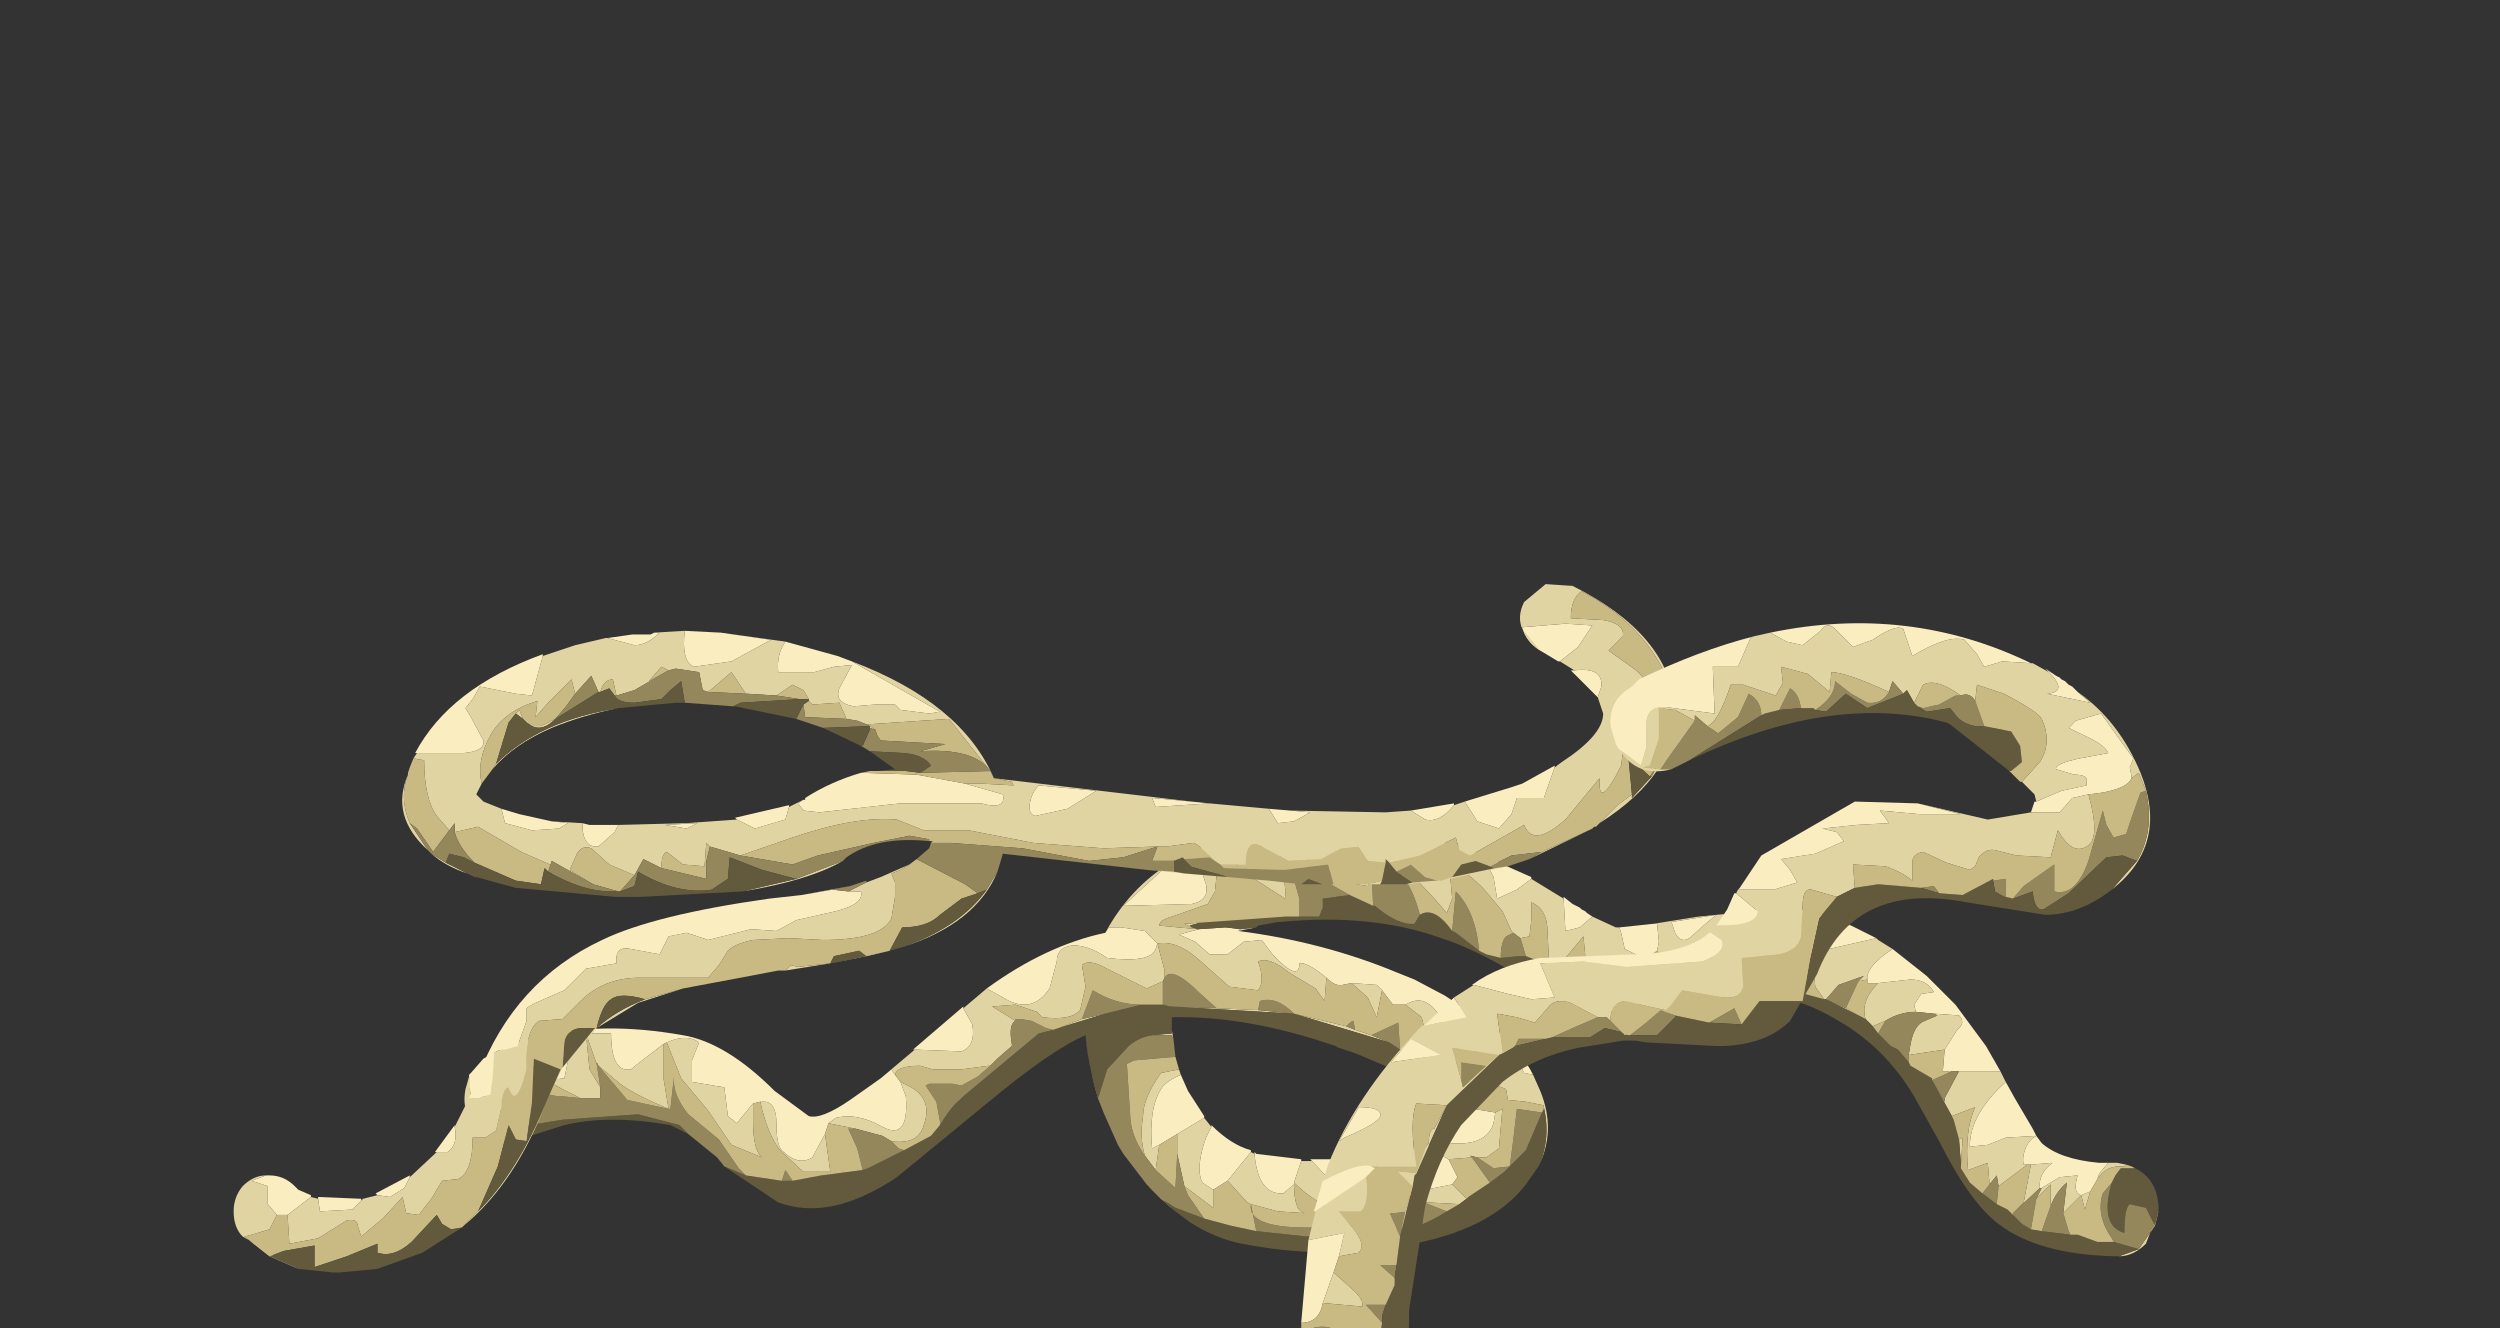 <?xml version="1.0" encoding="UTF-8" standalone="no"?>
<svg xmlns:xlink="http://www.w3.org/1999/xlink" height="36.95px" width="69.55px" xmlns="http://www.w3.org/2000/svg">
  <rect width="100%" height="100%" fill="#333333" stroke="none"/>
  <g transform="matrix(1.0, 0.0, 0.0, 1.0, 0.0, 0.0)">
    <use height="22.15" transform="matrix(1.0, 0.0, 0.0, 1.0, 6.5, 16.2)" width="53.55" xlink:href="#shape0"/>
  </g>
  <defs>
    <g id="shape0" transform="matrix(1.0, 0.0, 0.0, 1.0, -6.5, -16.2)">
      <path d="M47.75 25.45 L47.45 25.7 47.0 26.1 Q46.75 26.25 46.6 25.95 L46.5 25.65 47.75 25.45 M48.35 25.4 L48.35 25.35 49.5 25.25 50.5 25.4 49.45 25.8 48.45 26.35 48.2 26.6 48.2 26.5 48.2 25.85 48.35 25.4 M51.5 25.75 L52.2 26.1 49.8 26.65 49.75 26.65 49.8 26.6 49.85 26.45 Q49.95 25.75 50.6 25.45 L51.5 25.75 M52.65 26.4 L53.6 27.15 54.4 27.95 55.25 29.1 55.65 29.8 54.5 29.8 54.3 29.8 54.2 29.8 54.05 29.8 54.1 29.2 54.45 28.65 Q54.7 28.45 54.5 28.25 L53.8 28.2 53.3 28.15 53.25 27.95 53.45 27.65 53.8 27.6 Q53.6 27.25 53.15 27.25 L52.25 27.35 51.95 27.35 51.95 27.25 Q51.9 26.9 52.65 26.4 M55.8 30.1 L56.05 30.55 56.55 31.4 56.65 31.6 56.8 31.8 Q57.3 32.25 58.4 32.35 L58.65 32.35 58.4 32.65 58.35 32.8 58.15 33.15 57.9 33.25 Q57.65 33.2 57.8 32.7 L57.3 32.75 56.8 33.05 56.75 33.05 Q56.7 32.65 57.1 32.35 L56.5 32.4 56.4 32.4 56.3 32.4 Q56.25 32.2 56.35 31.95 56.45 31.7 56.65 31.6 L55.8 31.65 55.3 31.85 54.8 31.9 Q54.8 31.0 55.8 30.1 M34.45 25.9 Q36.8 26.2 38.85 27.05 L39.35 27.25 40.2 27.7 41.55 28.6 Q42.3 29.2 42.65 29.9 L42.4 29.85 42.25 29.55 41.95 29.45 41.65 29.3 41.4 28.8 40.75 28.85 40.6 28.85 40.35 28.85 40.1 28.35 Q39.7 27.65 39.2 27.9 L39.1 27.95 38.75 27.95 38.45 27.55 38.3 27.4 37.6 27.35 37.35 27.4 Q37.15 27.45 36.9 27.2 36.35 26.75 36.15 26.8 36.15 27.35 35.4 26.55 L35.1 26.15 34.6 26.2 34.15 26.55 33.65 26.55 33.25 26.2 32.8 26.0 33.35 25.85 34.1 25.8 34.5 25.85 34.45 25.9 M13.05 29.95 L13.05 29.9 13.1 29.85 13.45 29.45 Q14.3 29.0 14.95 28.85 16.75 28.4 19.0 28.8 20.2 29.0 21.55 30.35 L22.5 31.05 Q22.85 31.15 23.65 30.6 L24.5 30.0 24.8 29.75 24.9 29.9 25.05 30.1 25.2 30.5 Q25.3 31.75 24.55 31.35 23.85 30.95 23.25 31.1 L23.05 31.25 22.95 31.55 22.6 32.2 Q22.2 32.45 21.75 32.0 21.6 31.85 21.6 31.25 21.6 30.7 21.3 30.65 L21.15 30.65 20.95 30.7 20.7 31.0 20.5 31.25 20.25 31.05 20.15 30.25 19.25 30.1 19.25 29.5 19.45 29.0 Q19.1 28.75 18.55 29.0 L18.45 29.05 17.8 29.55 17.55 29.75 Q17.0 29.85 17.0 28.75 L16.3 28.75 15.9 29.05 15.7 30.0 15.2 30.05 15.0 29.95 14.8 29.6 14.8 29.05 14.55 29.15 14.5 29.15 Q14.05 29.3 14.05 29.85 L14.05 30.65 13.75 30.4 13.6 30.05 13.15 30.45 13.1 30.55 13.05 30.25 13.05 29.95 M25.45 29.2 L25.4 29.2 26.8 28.0 26.8 28.05 27.05 28.5 Q27.15 29.1 26.75 29.25 L25.45 29.2 M27.45 27.5 Q29.1 26.3 30.75 25.95 L30.85 25.8 31.2 25.8 31.85 25.9 32.2 26.25 32.15 26.4 Q32.0 26.8 30.8 26.65 30.3 26.3 29.85 26.3 29.4 26.35 29.4 26.75 L29.2 27.5 Q28.7 28.25 27.9 27.75 L27.45 27.5 M39.05 23.2 L40.05 23.4 39.95 24.1 39.15 23.35 39.05 23.2 M42.15 24.2 L42.6 24.4 42.6 24.45 42.2 24.75 41.65 25.0 41.55 24.4 41.25 23.8 42.15 24.2 M43.5 25.0 L43.5 24.95 43.75 25.15 43.95 25.25 44.0 25.3 44.1 25.35 44.15 25.4 44.3 25.5 43.95 25.8 43.55 25.9 43.5 25.0 M45.05 25.8 L46.0 25.7 46.1 25.7 46.15 26.2 46.1 26.45 45.9 26.6 45.6 26.6 45.2 26.4 45.1 25.95 45.05 25.8 M34.15 23.9 L33.2 23.7 Q33.9 23.35 35.2 23.15 L35.3 23.85 35.25 24.15 35.05 24.25 34.6 24.15 34.15 23.9 M33.55 24.6 Q33.65 25.05 33.15 25.15 L31.25 25.2 32.45 24.1 33.45 24.3 33.55 24.6 M38.0 23.1 L37.9 23.85 37.4 23.9 37.05 23.55 Q36.75 23.25 36.1 23.05 L38.0 23.1 M40.95 30.85 L41.0 30.85 41.6 30.95 41.55 31.25 Q41.35 31.9 40.3 31.8 L40.05 31.75 40.0 31.75 40.6 31.3 40.65 31.25 40.35 30.85 40.7 30.85 40.95 30.85 M40.4 32.95 L39.65 33.1 38.85 32.9 38.05 32.25 38.2 32.25 39.65 31.9 40.3 32.25 40.55 32.75 40.4 32.95 M37.75 32.3 L38.05 32.75 38.2 33.25 37.2 33.05 36.5 32.3 36.45 32.25 37.7 32.25 37.75 32.3 M36.2 32.3 L36.0 32.9 36.0 32.95 35.7 33.2 Q35.0 33.25 34.9 32.1 L34.9 32.05 34.95 32.1 36.2 32.25 36.2 32.3 M32.85 29.9 L33.05 30.35 33.5 31.05 33.5 31.1 32.75 31.55 32.25 31.85 32.05 31.95 Q31.95 30.85 32.3 30.3 32.4 30.1 32.85 29.9 M33.7 31.35 L33.7 31.3 Q34.25 31.85 34.8 32.0 L34.8 32.05 34.15 32.85 33.75 33.1 33.45 32.9 Q33.25 32.5 33.55 31.65 L33.7 31.35" fill="#faedc0" fill-rule="evenodd" stroke="none"/>
      <path d="M47.75 25.45 L46.5 25.65 46.6 25.95 Q46.75 26.25 47.0 26.1 L47.45 25.7 47.75 25.45 48.35 25.4 48.2 25.85 47.45 26.25 Q47.0 26.45 46.8 26.7 L46.55 27.2 46.5 26.85 46.1 26.45 46.15 26.2 46.1 25.7 46.0 25.7 47.25 25.5 47.75 25.45 M49.5 25.25 Q50.4 25.25 51.5 25.75 L50.6 25.45 Q49.95 25.75 49.85 26.45 L49.85 26.3 Q48.35 26.7 48.1 27.4 L48.2 26.5 48.2 26.6 48.45 26.35 49.45 25.8 50.5 25.4 49.5 25.25 M52.2 26.1 L52.25 26.15 52.65 26.4 Q51.9 26.9 51.95 27.25 L51.7 27.3 51.85 27.15 51.15 27.4 50.8 27.8 51.35 28.05 51.9 28.35 Q51.75 27.85 52.25 27.35 L53.15 27.25 Q53.6 27.25 53.8 27.6 L53.45 27.65 53.25 27.95 53.3 28.15 Q52.85 28.15 52.45 28.4 L52.1 28.55 51.9 28.35 50.8 27.8 50.75 27.8 50.5 27.45 50.45 26.8 50.15 26.9 49.7 27.4 49.8 26.65 52.2 26.1 M55.65 29.8 L55.8 30.1 Q54.8 31.0 54.8 31.9 L55.3 31.85 55.8 31.65 56.65 31.6 Q56.45 31.7 56.35 31.95 56.25 32.2 56.3 32.4 L56.4 32.4 55.6 33.0 55.55 32.7 55.35 32.95 55.3 32.35 54.75 32.55 Q54.65 31.45 54.95 30.8 L54.3 31.05 53.75 30.05 54.1 30.65 54.1 30.55 54.5 29.8 55.65 29.8 M58.65 32.35 L58.9 32.35 59.15 32.4 59.1 32.45 Q58.6 32.4 58.35 32.8 L58.4 32.65 58.65 32.35 M60.05 33.7 L59.7 34.6 Q59.35 34.95 58.95 34.95 L59.5 34.75 59.95 34.1 60.05 33.7 M47.6 28.05 L45.05 28.4 46.9 28.15 45.7 28.2 46.25 28.15 46.3 28.15 46.9 28.15 47.6 28.05 M34.95 25.8 L34.45 25.9 34.5 25.85 34.95 25.8 M42.65 29.9 L42.85 30.35 Q43.3 31.45 42.8 32.45 43.15 31.7 42.95 30.8 L42.95 30.75 42.45 30.65 41.95 30.6 41.9 30.3 41.65 30.2 41.4 30.2 41.4 29.35 41.05 29.25 40.7 29.6 40.6 28.85 40.75 28.85 41.4 28.8 41.65 29.3 41.95 29.45 42.25 29.55 42.4 29.85 42.65 29.9 M32.7 33.7 L31.9 32.95 32.3 33.35 32.7 33.7 M30.7 30.95 Q30.3 29.9 30.2 28.8 30.3 29.75 30.55 30.55 L30.7 30.95 M13.75 31.8 L13.1 31.25 Q12.85 30.8 12.95 30.3 L13.05 29.95 13.05 30.25 13.35 31.2 13.65 31.45 13.3 31.45 13.75 31.8 M24.5 30.0 L25.45 29.2 26.75 29.25 Q27.15 29.1 27.05 28.5 L26.8 28.05 27.45 27.5 27.9 27.75 Q28.7 28.25 29.2 27.5 L29.4 26.75 Q29.4 26.35 29.85 26.3 30.3 26.3 30.8 26.65 32.0 26.8 32.15 26.4 L32.2 26.25 31.85 25.9 31.2 25.8 30.85 25.8 30.75 25.95 Q32.1 23.45 35.4 23.1 L36.1 23.05 39.05 23.2 39.15 23.35 39.95 24.1 40.05 23.4 40.9 23.65 42.15 24.2 41.25 23.8 41.55 24.4 41.65 25.0 42.2 24.75 42.6 24.45 43.5 25.0 43.55 25.9 43.95 25.8 44.3 25.5 44.95 25.8 45.05 25.8 45.1 25.95 45.2 26.4 45.6 26.6 45.9 26.6 45.8 27.55 45.1 27.1 44.7 27.35 Q44.25 27.35 44.1 27.15 L44.1 26.55 44.05 26.05 43.3 26.95 43.1 26.85 43.05 25.9 Q43.05 25.3 42.6 25.1 L42.6 25.6 42.55 26.05 42.3 26.1 42.1 25.95 42.05 25.9 41.8 25.35 41.25 24.7 Q40.5 23.95 40.3 24.25 L40.35 24.45 40.4 25.0 40.25 25.4 39.95 25.05 39.2 24.25 Q38.35 23.55 38.0 23.75 L38.15 24.45 38.05 24.65 37.45 24.55 36.85 24.15 Q36.25 23.7 35.5 23.85 35.8 24.45 35.75 25.0 L35.05 24.55 Q34.5 24.2 33.85 24.3 L33.8 24.8 33.6 25.15 32.6 25.5 Q32.25 25.6 32.25 25.75 L33.3 25.85 33.35 25.85 32.8 26.0 33.25 26.2 33.65 26.55 34.15 26.55 34.6 26.2 35.1 26.15 35.4 26.55 Q36.15 27.35 36.15 26.8 36.35 26.75 36.9 27.2 L36.85 27.85 36.6 27.5 35.85 27.05 Q35.3 26.6 35.0 26.75 35.2 27.3 35.0 27.55 L34.2 27.45 33.3 26.65 Q32.7 26.15 32.2 26.25 L32.4 27.0 32.4 27.2 32.35 27.3 31.9 27.5 31.1 27.1 30.6 26.85 Q30.25 26.7 30.1 26.85 L30.2 27.45 30.05 28.1 Q29.8 28.4 29.0 28.3 L28.85 28.15 28.25 27.95 27.6 28.0 28.25 28.4 Q28.05 28.5 28.15 29.05 L28.15 29.1 27.75 29.45 27.55 29.65 27.5 29.65 26.75 29.75 26.0 29.75 25.95 29.75 25.6 29.65 Q24.95 29.65 24.9 29.9 L24.8 29.75 24.5 30.0 M58.15 33.15 L58.0 33.65 57.9 33.25 57.4 33.75 57.5 32.9 Q57.2 33.15 57.05 33.55 L57.05 32.95 56.65 33.35 56.8 33.05 57.3 32.75 57.8 32.7 Q57.65 33.2 57.9 33.25 L58.15 33.15 M53.8 28.2 L54.5 28.25 Q54.7 28.45 54.45 28.65 L54.1 29.2 53.1 29.35 53.15 29.05 Q53.25 28.5 53.55 28.4 L53.9 28.25 53.8 28.2 M54.2 29.8 L54.3 29.8 54.2 29.85 54.2 29.8 M54.5 31.7 L54.6 31.65 54.55 32.5 54.55 32.35 54.5 31.7 M56.5 32.4 L57.1 32.35 Q56.7 32.65 56.75 33.05 L56.0 33.75 56.3 33.45 56.5 32.4 M34.15 23.9 L34.6 24.15 35.05 24.25 35.25 24.15 35.3 23.85 35.2 23.15 Q33.9 23.35 33.2 23.7 L34.15 23.9 M33.15 25.8 L32.95 25.7 35.75 25.5 33.8 25.55 33.1 25.75 33.15 25.8 M33.55 24.6 L33.45 24.3 32.45 24.1 31.25 25.2 33.15 25.15 Q33.65 25.05 33.55 24.6 M38.0 23.1 L36.1 23.05 Q36.75 23.25 37.05 23.55 L37.4 23.9 37.9 23.85 38.0 23.1 M23.8 31.4 L23.05 31.25 23.25 31.1 Q23.85 30.95 24.55 31.35 25.3 31.75 25.2 30.5 L25.05 30.1 25.35 30.25 Q25.95 30.6 25.7 31.3 25.55 31.85 24.8 31.75 L24.55 31.6 23.8 31.4 M22.95 31.55 L23.1 32.6 22.35 32.6 21.7 32.0 Q21.35 31.55 21.15 30.65 L21.3 30.65 Q21.6 30.7 21.6 31.25 21.6 31.85 21.75 32.0 22.2 32.45 22.6 32.2 L22.95 31.55 M20.95 30.7 L20.95 31.2 Q20.95 32.0 21.2 32.2 L20.35 31.85 19.7 30.9 18.95 30.0 18.55 29.0 Q19.1 28.75 19.45 29.0 L19.25 29.5 19.25 30.1 20.15 30.25 20.25 31.05 20.5 31.25 20.7 31.0 20.95 30.7 M18.45 29.05 L18.45 29.95 18.6 30.85 Q17.65 30.45 17.25 30.15 L16.65 29.65 16.6 29.55 16.6 29.6 16.3 28.75 16.4 29.75 16.7 30.25 16.7 30.55 16.15 30.55 15.65 30.3 15.2 30.05 15.7 30.0 15.9 29.05 16.3 28.75 17.0 28.75 Q17.0 29.85 17.55 29.75 L17.8 29.55 18.45 29.05 M14.95 30.85 Q14.95 31.05 14.5 31.05 L14.35 31.05 14.0 30.95 13.4 30.4 13.55 31.1 13.45 30.7 13.15 30.45 13.6 30.05 13.75 30.4 14.05 30.65 14.05 29.85 Q14.05 29.3 14.5 29.15 L14.6 30.3 14.95 30.85 M14.55 29.15 L14.8 29.05 14.8 29.6 14.6 29.3 14.55 29.15 M41.6 30.95 L41.8 30.85 41.8 30.8 41.7 31.95 41.35 32.2 41.1 32.2 40.9 32.15 40.95 32.2 40.3 32.25 39.65 31.9 40.05 31.75 40.3 31.8 Q41.35 31.9 41.55 31.25 L41.6 30.95 M40.8 33.35 L40.6 33.5 39.7 33.45 39.35 33.35 39.0 33.15 39.0 33.25 38.35 32.8 Q38.3 33.15 38.55 33.4 L39.05 33.85 Q37.2 34.1 36.0 32.9 L36.2 32.3 36.5 32.3 37.2 33.05 38.2 33.25 38.05 32.75 37.75 32.3 38.05 32.25 38.85 32.9 39.65 33.1 40.4 32.95 40.8 33.35 M40.1 28.35 L39.65 28.7 39.55 28.3 39.1 27.95 39.2 27.9 Q39.7 27.65 40.1 28.35 M38.45 27.55 L38.3 28.3 38.05 27.75 37.6 27.35 38.3 27.4 38.45 27.55 M33.85 28.05 L35.0 28.1 36.0 28.2 32.55 28.0 33.85 28.05 M36.0 28.2 L37.45 28.55 37.7 28.65 38.15 28.8 38.65 29.0 36.0 28.2 M30.75 28.2 L29.45 28.6 30.1 28.35 30.75 28.2 M32.65 28.95 L32.6 28.8 32.05 28.8 32.6 28.75 32.6 28.65 32.65 28.95 M32.8 29.75 L32.85 29.9 Q32.4 30.1 32.3 30.3 31.95 30.85 32.05 31.95 L32.25 31.85 32.15 32.55 31.85 32.15 Q31.7 31.65 31.8 31.05 31.8 30.55 32.3 29.85 L32.8 29.75 M33.5 31.1 L33.7 31.35 33.55 31.65 Q33.25 32.5 33.45 32.9 L33.75 33.1 33.75 33.6 32.95 33.0 32.75 32.1 32.75 31.55 33.5 31.1 M34.8 32.05 L34.9 32.1 Q35.0 33.25 35.7 33.2 L36.0 32.95 Q36.0 33.7 36.3 33.75 L35.55 33.7 34.8 33.5 34.7 33.45 34.15 32.85 34.8 32.05" fill="#e1d4a3" fill-rule="evenodd" stroke="none"/>
      <path d="M59.4 32.5 Q60.0 32.8 60.05 33.55 L60.05 33.7 59.95 34.1 59.7 33.6 59.25 33.5 Q59.1 33.6 59.1 34.3 58.4 34.1 58.75 32.9 L58.85 32.7 59.0 32.5 59.4 32.5 M58.95 34.95 L58.85 34.95 Q56.7 34.9 55.6 34.05 54.8 33.45 53.95 31.75 L53.25 30.5 Q52.45 29.15 51.15 28.4 50.15 27.8 49.5 27.8 L47.95 28.0 48.2 27.9 48.25 27.8 48.3 27.75 49.0 27.7 49.45 27.65 49.65 27.6 50.2 27.65 50.75 27.8 50.8 27.8 51.9 28.35 52.1 28.55 52.25 28.75 52.6 29.1 52.8 29.2 53.1 29.55 53.15 29.65 53.75 30.0 53.75 30.05 54.3 31.05 54.35 31.15 54.5 31.7 54.55 32.35 54.55 32.5 54.8 32.9 55.15 33.2 55.55 33.5 55.85 33.65 56.0 33.8 56.25 34.05 56.5 34.2 56.8 34.25 57.6 34.35 57.8 34.35 58.35 34.55 58.8 34.55 59.5 34.75 58.95 34.95 M45.05 28.4 Q44.25 28.4 42.75 27.45 41.2 26.45 40.1 26.1 38.15 25.4 35.6 25.65 L35.55 25.65 35.0 25.75 34.95 25.8 34.5 25.85 34.1 25.8 33.35 25.85 33.3 25.85 33.15 25.8 33.1 25.75 33.8 25.55 35.75 25.5 36.15 25.5 36.7 25.5 36.8 25.25 36.8 25.0 37.55 24.9 38.2 25.2 38.25 25.2 Q38.9 25.75 39.35 25.7 L39.5 25.45 Q39.9 25.2 40.4 25.9 L40.5 25.95 41.15 26.45 41.35 26.55 41.75 26.65 42.25 26.6 42.45 26.6 43.1 26.85 43.3 26.95 43.3 27.0 44.1 27.9 44.95 28.15 45.3 28.2 45.5 28.2 45.7 28.2 46.9 28.15 45.05 28.4 M42.8 32.45 L42.45 32.95 Q41.45 34.25 39.05 34.65 36.85 35.05 34.55 34.6 33.8 34.45 33.1 34.0 L32.7 33.7 32.3 33.35 32.7 33.6 33.5 33.9 34.25 34.1 34.95 34.25 36.35 34.4 39.0 34.2 Q39.55 34.15 40.25 33.7 L40.6 33.5 40.8 33.35 40.85 33.3 41.45 32.9 41.85 32.6 42.0 32.45 42.45 32.0 42.9 30.95 42.95 30.85 42.95 30.8 Q43.15 31.7 42.8 32.45 M30.2 28.8 Q29.25 29.2 27.45 30.7 L24.95 32.75 Q23.3 33.85 22.0 33.55 L21.8 33.5 21.65 33.45 20.15 32.45 20.75 32.7 21.75 32.85 22.05 32.85 22.85 32.7 24.0 32.55 24.15 32.5 25.15 32.0 25.9 31.6 26.15 31.3 Q26.45 30.8 26.7 30.6 L26.8 30.5 28.9 28.75 29.3 28.65 29.45 28.6 30.75 28.2 31.75 27.95 32.35 27.95 32.55 28.0 36.0 28.2 38.65 29.0 38.95 29.2 39.2 29.35 39.65 29.65 39.95 29.95 40.7 30.2 40.7 30.85 40.35 30.85 39.25 30.0 38.65 29.7 37.7 29.3 37.25 29.15 37.15 29.1 Q34.7 28.25 32.6 28.3 L32.6 28.65 32.6 28.75 32.05 28.8 Q31.7 28.85 31.4 29.1 L30.8 29.75 30.55 30.55 Q30.3 29.75 30.2 28.8 M19.15 31.55 L18.65 31.3 Q16.95 31.0 15.7 31.3 L14.75 31.6 14.45 31.75 13.75 31.8 13.3 31.45 13.65 31.45 13.8 31.45 15.65 31.15 17.75 31.0 18.9 31.3 19.15 31.55" fill="#635a3d" fill-rule="evenodd" stroke="none"/>
      <path d="M47.95 28.0 L47.6 28.05 48.45 27.15 48.25 27.8 48.2 27.9 47.95 28.0 M31.9 32.95 L31.25 32.1 31.1 31.85 30.7 30.95 30.55 30.55 30.8 29.75 31.4 29.1 Q31.7 28.85 32.05 28.8 L32.6 28.8 32.65 28.95 32.7 29.4 31.55 29.5 31.35 29.6 31.45 31.15 Q31.5 31.65 31.85 32.15 L32.15 32.55 32.7 33.05 32.75 32.1 32.95 33.0 33.05 33.25 33.5 33.9 32.7 33.6 32.3 33.35 31.9 32.95 M20.15 32.45 L19.95 32.2 19.15 31.55 18.9 31.3 17.75 31.0 15.65 31.15 13.8 31.45 13.55 31.1 13.4 30.4 14.0 30.95 14.35 31.05 14.5 31.05 Q14.95 31.05 14.95 30.85 L14.95 30.8 14.85 30.0 Q15.0 30.5 15.65 30.5 L16.15 30.55 16.7 30.55 16.7 30.25 16.6 29.6 16.6 29.55 16.65 29.65 17.45 30.6 18.6 30.85 18.65 30.85 18.75 29.95 Q18.7 30.45 19.15 31.0 L20.0 31.7 20.55 32.5 20.75 32.7 20.15 32.45 M58.75 32.9 Q58.4 34.1 59.1 34.3 59.1 33.6 59.25 33.5 L59.7 33.6 59.95 34.1 59.5 34.75 58.8 34.55 58.75 34.45 Q58.3 33.8 58.5 33.2 L58.75 32.9 M57.4 33.75 L57.55 34.25 57.6 34.35 56.8 34.25 57.05 33.55 Q57.2 33.15 57.5 32.9 L57.4 33.75 M53.3 28.15 L53.8 28.2 53.9 28.25 53.55 28.4 Q53.25 28.5 53.15 29.05 L53.1 29.35 53.1 29.55 52.8 29.2 52.6 29.1 52.25 28.75 52.45 28.4 Q52.85 28.15 53.3 28.15 M54.3 29.8 L54.5 29.8 54.1 30.55 54.1 30.65 53.75 30.05 54.2 29.85 54.3 29.8 M55.35 32.95 L55.55 32.7 55.6 33.0 55.55 33.5 55.15 33.2 55.35 32.95 M51.7 27.3 L51.35 28.05 50.8 27.8 51.15 27.4 51.85 27.15 51.7 27.3 M49.45 27.65 L49.65 27.5 50.4 27.35 50.2 27.65 49.65 27.6 49.45 27.65 M56.75 33.05 L56.8 33.05 56.65 33.35 56.5 34.2 56.25 34.05 56.0 33.8 56.0 33.75 56.75 33.05 M44.95 28.15 L45.05 27.55 45.3 28.2 44.95 28.15 M45.5 28.2 Q45.7 27.55 46.5 27.1 46.2 27.3 46.3 28.15 L46.25 28.15 45.7 28.2 45.5 28.2 M36.15 25.5 L36.15 25.0 35.95 24.3 36.75 24.45 37.55 24.9 36.8 25.0 36.8 25.25 36.7 25.5 36.15 25.5 M38.2 25.2 L38.15 24.05 Q39.1 23.9 39.5 25.45 L39.35 25.7 Q38.9 25.75 38.25 25.2 L38.2 25.2 M40.4 25.9 L40.5 24.8 Q41.05 25.35 41.15 26.45 L40.5 25.95 40.4 25.9 M41.75 26.65 Q41.75 26.2 41.9 26.05 L42.1 25.95 42.3 26.1 42.45 26.6 42.25 26.6 41.75 26.65 M21.75 32.85 L21.85 32.55 22.05 32.85 21.75 32.85 M24.0 32.55 L23.85 31.95 23.6 31.4 23.8 31.4 24.55 31.6 24.8 31.75 25.0 31.95 25.15 32.0 24.15 32.5 24.0 32.55 M26.15 31.3 L26.15 31.2 26.05 30.65 25.75 30.2 25.85 30.15 26.5 30.15 26.75 30.2 27.2 29.95 27.55 29.65 27.75 29.45 28.15 29.1 28.15 29.05 Q28.05 28.5 28.25 28.4 L28.25 28.35 28.4 28.35 28.7 28.4 29.1 28.6 29.3 28.65 28.9 28.75 26.8 30.5 26.7 30.6 Q26.45 30.8 26.15 31.3 M40.7 29.6 L40.85 29.9 41.0 30.45 40.95 30.85 40.7 30.85 40.7 30.2 39.95 29.95 40.3 29.65 Q40.5 29.45 40.6 29.5 L40.65 29.5 40.7 29.6 M41.1 32.2 L41.55 32.5 42.0 32.45 42.1 31.7 42.2 30.85 42.9 30.95 42.45 32.0 42.0 32.45 41.85 32.6 41.45 32.9 40.95 32.2 40.9 32.15 41.1 32.2 M40.25 33.7 Q39.55 34.15 39.0 34.2 L36.35 34.4 34.95 34.25 34.8 33.5 Q34.7 34.15 36.35 34.15 L36.9 34.15 36.85 33.9 38.7 34.15 39.1 34.15 39.15 33.85 39.0 33.25 39.0 33.15 39.35 33.35 40.25 33.7 M32.4 27.2 Q32.6 26.85 33.4 27.65 L33.85 28.05 32.55 28.0 32.35 27.95 32.35 27.3 32.4 27.2 M35.0 28.1 L35.05 27.85 Q35.5 27.7 36.0 28.2 L35.0 28.1 M37.45 28.55 Q37.6 28.4 37.65 28.4 L37.7 28.65 37.45 28.55 M38.15 28.8 L38.9 28.45 38.95 29.2 38.65 29.0 38.15 28.8 M39.2 29.35 L39.55 29.0 39.65 29.65 39.2 29.35 M31.75 27.95 L30.75 28.2 30.1 28.35 30.4 27.55 Q31.05 27.95 31.75 27.95" fill="#94875c" fill-rule="evenodd" stroke="none"/>
      <path d="M59.15 32.4 L59.3 32.45 59.4 32.5 59.0 32.5 58.85 32.7 58.75 32.9 58.5 33.2 Q58.3 33.8 58.75 34.45 L58.8 34.55 58.35 34.55 57.8 34.35 57.6 34.35 57.55 34.25 57.4 33.75 57.9 33.25 58.0 33.65 58.15 33.15 58.35 32.8 Q58.6 32.4 59.1 32.45 L59.15 32.4 M48.2 25.85 L48.2 26.5 48.1 27.4 Q48.35 26.7 49.85 26.3 L49.85 26.45 49.8 26.6 49.75 26.65 49.8 26.65 49.7 27.4 50.15 26.9 50.45 26.8 50.5 27.45 50.75 27.8 50.2 27.65 50.4 27.35 49.65 27.5 49.45 27.65 49.0 27.7 48.3 27.75 48.25 27.8 48.45 27.15 47.6 28.05 46.9 28.15 46.3 28.15 Q46.2 27.3 46.5 27.1 45.7 27.55 45.5 28.2 L45.3 28.2 45.05 27.55 44.95 28.15 44.1 27.9 43.3 27.0 43.3 26.95 44.05 26.05 44.1 26.55 44.1 27.15 Q44.25 27.35 44.7 27.35 L45.1 27.1 45.8 27.55 45.9 26.6 46.1 26.45 46.5 26.85 46.55 27.2 46.8 26.7 Q47.0 26.45 47.45 26.25 L48.2 25.85 M57.05 33.55 L56.8 34.25 56.5 34.2 56.65 33.35 57.05 32.95 57.05 33.55 M54.1 29.2 L54.05 29.8 54.2 29.8 54.2 29.85 53.75 30.05 53.75 30.0 53.15 29.65 53.1 29.55 53.1 29.35 54.1 29.2 M52.1 28.55 L52.45 28.4 52.25 28.75 52.1 28.55 M54.3 31.05 L54.95 30.8 Q54.65 31.45 54.75 32.55 L55.3 32.35 55.35 32.95 55.15 33.2 54.8 32.9 54.55 32.5 54.6 31.65 54.5 31.7 54.35 31.15 54.3 31.05 M55.6 33.0 L56.4 32.4 56.5 32.4 56.3 33.45 56.0 33.75 56.0 33.8 55.85 33.65 55.55 33.5 55.6 33.0 M51.7 27.3 L51.95 27.25 51.95 27.35 52.25 27.35 Q51.75 27.85 51.9 28.35 L51.35 28.05 51.7 27.3 M33.3 25.85 L32.25 25.75 Q32.25 25.6 32.6 25.5 L33.6 25.15 33.8 24.8 33.85 24.3 Q34.5 24.2 35.05 24.55 L35.75 25.0 Q35.8 24.45 35.5 23.85 36.25 23.7 36.85 24.15 L37.45 24.55 38.05 24.65 38.15 24.45 38.0 23.75 Q38.35 23.55 39.2 24.25 L39.95 25.05 40.25 25.4 40.4 25.0 40.35 24.45 40.3 24.25 Q40.5 23.95 41.25 24.7 L41.8 25.35 42.05 25.9 42.1 25.95 41.9 26.05 Q41.75 26.2 41.75 26.65 L41.35 26.55 41.15 26.45 Q41.05 25.35 40.5 24.8 L40.4 25.9 Q39.9 25.2 39.5 25.45 39.1 23.9 38.15 24.05 L38.2 25.2 37.55 24.9 36.75 24.45 35.95 24.3 36.15 25.0 36.15 25.5 35.75 25.5 32.95 25.7 33.15 25.8 33.3 25.85 M42.3 26.1 L42.55 26.05 42.6 25.6 42.6 25.1 Q43.05 25.3 43.05 25.9 L43.1 26.85 42.45 26.6 42.3 26.1 M23.05 31.25 L23.8 31.4 23.6 31.4 23.85 31.95 24.0 32.55 22.85 32.7 22.05 32.85 21.85 32.55 21.75 32.85 20.75 32.7 20.55 32.5 20.0 31.7 19.15 31.0 Q18.7 30.45 18.75 29.95 L18.65 30.85 18.6 30.85 18.45 29.95 18.45 29.05 18.55 29.0 18.95 30.0 19.7 30.9 20.35 31.85 21.2 32.2 Q20.95 32.0 20.95 31.2 L20.95 30.7 21.15 30.65 Q21.35 31.55 21.7 32.0 L22.35 32.6 23.1 32.6 22.95 31.55 23.05 31.25 M24.8 31.75 Q25.55 31.85 25.7 31.3 25.95 30.6 25.35 30.25 L25.05 30.1 24.9 29.9 Q24.95 29.65 25.6 29.65 L25.95 29.75 26.0 29.75 26.75 29.75 27.5 29.65 27.55 29.65 27.2 29.95 26.75 30.2 26.5 30.15 25.85 30.15 25.75 30.2 26.05 30.65 26.15 31.2 26.15 31.3 25.9 31.6 25.15 32.0 25.0 31.95 24.8 31.75 M29.3 28.65 L29.1 28.6 28.7 28.4 28.4 28.35 28.25 28.35 28.25 28.4 27.6 28.0 28.25 27.95 28.85 28.15 29.0 28.3 Q29.8 28.4 30.05 28.1 L30.2 27.45 30.1 26.85 Q30.25 26.7 30.6 26.85 L31.1 27.1 31.9 27.5 32.35 27.3 32.35 27.95 31.75 27.95 Q31.05 27.95 30.4 27.55 L30.1 28.35 29.45 28.6 29.3 28.65 M18.6 30.85 L17.45 30.6 16.65 29.65 17.25 30.15 Q17.65 30.45 18.6 30.85 M16.6 29.6 L16.7 30.25 16.4 29.75 16.3 28.75 16.6 29.6 M16.15 30.55 L15.65 30.5 Q15.0 30.5 14.85 30.0 L14.95 30.8 14.95 30.85 14.6 30.3 14.5 29.15 14.55 29.15 14.6 29.3 14.8 29.6 15.0 29.95 15.2 30.05 15.65 30.3 16.15 30.55 M13.55 31.1 L13.8 31.45 13.65 31.45 13.35 31.2 13.05 30.25 13.1 30.55 13.15 30.45 13.45 30.7 13.55 31.1 M42.95 30.8 L42.95 30.85 42.9 30.95 42.2 30.85 42.1 31.7 42.0 32.45 41.55 32.5 41.1 32.2 41.35 32.2 41.7 31.95 41.8 30.8 41.8 30.85 41.6 30.95 41.0 30.85 40.95 30.85 41.0 30.45 40.85 29.9 40.7 29.6 41.05 29.25 41.4 29.35 41.4 30.2 41.65 30.2 41.9 30.3 41.95 30.6 42.45 30.65 42.95 30.75 42.95 30.8 M41.45 32.9 L40.85 33.3 40.8 33.35 40.4 32.95 40.55 32.75 40.3 32.25 40.95 32.2 41.45 32.9 M40.6 33.5 L40.25 33.7 39.35 33.35 39.7 33.45 40.6 33.5 M34.95 34.25 L34.25 34.1 33.5 33.9 33.05 33.25 32.95 33.0 33.75 33.6 33.75 33.1 34.15 32.85 34.7 33.45 34.8 33.5 35.55 33.7 36.3 33.75 Q36.0 33.7 36.0 32.95 L36.0 32.9 Q37.2 34.1 39.05 33.85 L38.55 33.4 Q38.3 33.15 38.35 32.8 L39.0 33.25 39.15 33.85 39.1 34.15 38.7 34.15 36.85 33.9 36.9 34.15 36.35 34.15 Q34.7 34.15 34.8 33.5 L34.95 34.25 M40.1 28.35 L40.35 28.85 40.6 28.85 40.7 29.6 40.65 29.5 40.6 29.5 Q40.5 29.45 40.3 29.65 L39.95 29.95 39.65 29.65 39.55 29.0 39.2 29.35 38.95 29.2 38.9 28.45 38.15 28.8 37.7 28.65 37.65 28.4 Q37.6 28.4 37.45 28.55 L36.0 28.2 Q35.5 27.7 35.05 27.85 L35.0 28.1 33.85 28.05 33.4 27.65 Q32.6 26.85 32.4 27.2 L32.4 27.0 32.2 26.25 Q32.7 26.15 33.3 26.65 L34.2 27.45 35.0 27.55 Q35.2 27.3 35.0 26.75 35.3 26.6 35.85 27.05 L36.6 27.5 36.85 27.85 36.9 27.2 Q37.15 27.45 37.35 27.4 L37.6 27.35 38.05 27.75 38.3 28.3 38.45 27.55 38.75 27.95 39.1 27.95 39.55 28.3 39.65 28.7 40.1 28.35 M32.7 29.4 L32.8 29.75 32.3 29.85 Q31.8 30.55 31.8 31.05 31.7 31.65 31.85 32.15 31.5 31.65 31.45 31.15 L31.35 29.6 31.55 29.5 32.7 29.4 M32.25 31.85 L32.75 31.55 32.75 32.1 32.7 33.05 32.15 32.55 32.25 31.85" fill="#c9ba84" fill-rule="evenodd" stroke="none"/>
      <path d="M26.85 21.8 L27.9 22.1 Q28.0 22.55 27.3 22.35 L25.05 22.35 22.8 22.6 22.35 22.55 22.2 22.35 22.35 22.25 22.4 22.25 22.4 22.2 Q23.1 21.75 23.95 21.5 L25.5 21.55 26.85 21.8 M30.5 22.0 L29.7 22.5 28.8 22.7 Q28.6 22.65 28.65 22.35 28.7 22.05 28.9 21.85 L30.5 22.0 M21.95 22.45 L21.85 22.8 21.0 23.05 20.5 22.8 20.45 22.75 21.95 22.4 21.95 22.45 M17.2 22.95 L17.1 23.15 16.65 23.55 Q16.2 23.6 16.2 22.9 L16.4 22.95 17.2 22.95 M15.35 22.85 L15.8 22.9 15.55 23.05 14.8 23.1 14.05 22.9 13.95 22.5 14.45 22.65 15.35 22.85 M23.7 18.4 L26.15 19.8 25.85 19.85 25.05 19.75 24.9 19.6 24.35 19.6 23.75 19.65 Q23.2 19.55 23.35 19.15 L23.7 18.5 23.2 18.55 22.65 18.7 21.65 18.7 Q21.6 18.2 21.85 17.85 L23.3 18.25 23.7 18.4 M20.05 17.6 L21.45 17.8 20.35 18.4 19.3 18.55 Q18.95 18.4 19.05 17.55 L20.05 17.6 M18.2 17.6 L18.35 17.6 Q18.0 17.95 17.65 17.95 L16.9 17.75 17.6 17.65 17.8 17.65 18.05 17.65 18.1 17.65 18.2 17.6 M15.1 18.25 L14.8 19.35 14.35 19.3 13.35 19.1 13.15 19.45 12.95 19.7 13.1 19.95 13.45 20.6 Q13.5 20.9 12.9 20.95 L11.6 20.95 11.55 20.95 Q12.5 19.15 15.1 18.2 L15.1 18.25 M42.85 18.1 Q42.45 17.85 42.35 17.45 L43.55 17.35 44.3 17.4 43.9 18.0 43.4 18.4 43.35 18.4 42.85 18.1 M43.8 18.65 Q44.6 18.55 44.55 19.1 L44.45 19.4 43.7 18.65 43.8 18.65 M43.25 21.35 L42.95 22.2 42.6 22.2 42.2 22.2 42.05 22.65 41.7 23.05 41.1 22.85 40.75 22.3 42.05 21.9 42.35 21.8 43.25 21.3 43.25 21.35 M40.45 22.4 Q40.05 22.9 39.65 22.8 L39.25 22.55 40.45 22.35 40.45 22.4 M35.9 22.55 L36.45 22.6 36.0 22.85 35.55 22.9 35.3 22.5 35.9 22.55 M33.65 22.35 L32.15 22.45 32.05 22.2 33.15 22.3 33.65 22.35 M19.1 23.05 L18.5 22.95 19.4 22.9 19.1 23.05 M23.6 24.8 L23.95 24.8 Q24.05 25.15 23.25 25.35 L22.15 25.6 21.6 25.9 20.9 25.85 19.7 26.15 19.1 25.95 18.6 26.05 18.35 26.55 17.55 26.4 Q17.1 26.3 17.15 26.8 L16.3 26.95 15.7 27.55 14.9 27.9 Q14.7 28.0 14.65 28.05 L14.65 28.4 14.4 29.1 14.05 29.2 Q13.85 29.2 13.75 29.3 L13.7 30.05 13.65 30.45 13.3 30.55 13.05 30.55 13.3 29.95 Q14.3 27.3 16.75 26.15 18.2 25.45 21.4 25.0 L22.3 24.9 23.15 24.75 23.6 24.8 M12.65 31.35 Q12.75 31.85 12.45 32.05 L12.15 32.05 12.1 32.05 12.65 31.3 12.65 31.35 M11.4 32.75 L11.25 33.05 10.85 33.3 10.5 33.25 10.45 33.2 11.4 32.7 11.4 32.75 M10.05 33.4 L9.8 33.65 8.9 33.7 8.85 33.35 8.85 33.3 10.05 33.35 10.05 33.4 M8.65 33.3 L8.0 33.8 7.7 33.8 7.45 33.5 7.45 33.0 7.0 32.85 7.4 32.7 7.5 32.7 Q7.9 32.7 8.2 33.0 L8.3 33.1 8.65 33.25 8.65 33.3" fill="#faedc0" fill-rule="evenodd" stroke="none"/>
      <path d="M30.5 22.0 L28.9 21.85 Q28.7 22.05 28.65 22.35 28.6 22.65 28.8 22.7 L29.7 22.5 30.5 22.0 M22.35 22.25 L22.2 22.35 22.35 22.55 22.8 22.6 25.05 22.35 27.3 22.35 Q28.0 22.55 27.9 22.1 L26.85 21.8 27.3 21.8 28.2 21.85 28.15 21.75 27.65 21.65 27.55 21.45 26.4 20.0 24.15 20.15 24.1 20.15 23.85 20.05 23.55 20.0 23.35 19.55 22.6 19.6 22.5 19.5 22.5 19.45 22.35 19.2 22.05 19.05 21.6 19.35 20.8 19.3 20.75 19.3 20.35 18.7 19.7 19.25 19.55 19.2 19.45 18.7 18.8 18.6 18.6 18.65 17.65 19.2 17.15 19.35 17.05 18.9 Q16.8 18.9 16.7 19.25 L16.65 19.25 16.45 18.8 16.0 19.3 15.9 18.9 15.25 19.55 14.9 19.95 14.95 19.5 Q14.0 19.8 13.65 20.45 13.25 21.15 13.4 21.8 L13.25 22.1 13.45 22.3 13.95 22.5 14.05 22.9 14.8 23.1 15.55 23.05 15.8 22.9 15.35 22.85 16.2 22.9 Q16.2 23.6 16.65 23.55 L17.1 23.15 17.2 22.95 19.1 22.9 20.5 22.8 21.0 23.05 21.85 22.8 21.95 22.45 22.35 22.25 M18.6 18.65 L18.4 18.55 18.05 18.95 18.6 18.65 M23.7 18.4 Q26.75 19.55 27.65 21.65 L33.15 22.3 32.05 22.2 32.15 22.45 33.65 22.35 35.3 22.5 35.55 22.9 36.0 22.85 36.45 22.6 35.9 22.55 38.55 22.6 39.25 22.55 39.65 22.8 Q40.05 22.9 40.45 22.4 L40.75 22.3 41.1 22.85 41.7 23.05 42.05 22.65 42.2 22.2 42.6 22.2 42.95 22.2 43.25 21.35 43.45 21.2 Q44.6 20.45 44.6 19.85 L44.45 19.4 44.55 19.1 Q44.6 18.55 43.8 18.65 L43.4 18.4 43.9 18.0 44.3 17.4 43.55 17.35 42.35 17.45 Q42.45 17.85 42.85 18.1 L42.35 17.5 Q42.2 17.15 42.4 16.75 L43.0 16.25 43.75 16.3 Q46.45 17.65 46.6 19.7 L46.45 19.1 46.25 18.6 Q45.55 17.25 44.0 16.45 43.7 16.65 43.7 17.2 L44.6 17.25 Q45.2 17.35 45.15 17.7 L44.75 18.1 45.45 18.6 Q45.85 18.9 45.9 19.3 L45.75 19.65 45.3 19.7 45.1 21.3 Q44.45 22.6 44.5 21.65 L43.55 22.8 Q42.65 23.6 42.4 22.95 L40.9 23.8 40.6 23.65 40.5 23.3 39.5 23.8 38.65 24.0 38.55 23.9 38.55 24.0 38.05 23.95 37.8 23.55 37.3 23.6 36.75 23.9 35.85 23.95 35.2 23.6 Q34.65 23.2 34.65 24.05 L33.95 24.05 33.8 23.95 Q33.3 23.45 33.2 23.45 L32.45 23.55 32.2 23.55 30.7 23.6 28.75 23.45 26.95 23.1 25.7 23.1 24.95 22.8 Q23.8 22.7 22.05 23.3 L20.6 23.8 19.75 23.55 19.65 23.45 19.6 24.1 19.0 24.05 18.55 23.7 Q18.4 23.75 18.4 24.15 L17.9 23.9 17.65 24.35 16.95 24.05 16.45 23.6 Q16.2 23.5 16.05 23.75 L15.85 24.2 16.5 24.6 15.35 23.95 15.3 24.1 15.3 24.05 14.5 23.7 13.3 23.0 12.65 23.15 12.65 22.9 12.5 23.1 12.15 22.7 Q11.8 22.2 11.8 21.15 L11.5 21.1 11.6 20.95 12.9 20.95 Q13.5 20.9 13.45 20.6 L13.1 19.95 12.95 19.7 13.15 19.45 13.35 19.1 14.35 19.3 14.8 19.35 15.1 18.25 16.0 17.95 16.85 17.75 16.9 17.75 17.65 17.95 Q18.0 17.95 18.35 17.6 L18.2 17.6 19.05 17.55 Q18.95 18.4 19.3 18.55 L20.35 18.4 21.45 17.8 20.05 17.6 21.85 17.85 Q21.6 18.2 21.65 18.7 L22.65 18.7 23.2 18.55 23.7 18.5 23.35 19.15 Q23.2 19.55 23.75 19.65 L24.35 19.6 24.9 19.6 25.05 19.75 25.85 19.85 26.15 19.8 23.7 18.4 M27.45 24.75 L27.75 24.25 Q27.15 25.7 25.1 26.35 26.7 25.8 27.45 24.75 M31.9 24.2 L32.65 24.25 32.95 24.3 34.15 24.4 35.3 24.5 32.95 24.3 31.9 24.2 M37.1 24.6 L38.05 24.6 38.45 24.5 38.4 24.6 38.8 24.6 37.1 24.6 M40.1 24.5 L40.4 24.4 41.6 24.15 41.95 24.1 40.1 24.5 M42.9 23.7 L44.3 23.05 42.55 23.9 42.9 23.7 M44.5 22.9 L45.0 22.4 45.4 22.1 45.4 22.2 45.95 21.6 46.45 20.7 46.3 19.95 46.25 19.6 46.45 20.7 46.6 19.7 Q46.7 21.5 44.5 22.9 M39.1 24.6 L39.3 24.55 39.95 24.5 39.1 24.6 M11.35 21.55 Q11.1 22.2 11.4 22.9 L11.9 23.65 Q10.85 22.7 11.35 21.55 M14.55 20.0 L14.35 19.85 14.45 19.75 14.55 20.0 M13.8 21.25 Q15.0 20.05 17.2 19.7 16.2 19.9 15.35 20.25 14.3 20.7 13.7 21.4 L13.8 21.25 M14.8 20.2 L15.05 20.2 15.45 20.0 Q15.1 20.35 14.8 20.2 M13.0 24.3 Q12.4 24.1 12.0 23.75 L12.4 24.0 13.0 24.3 M19.1 23.05 L19.4 22.9 18.5 22.95 19.1 23.05 M22.15 24.45 L23.45 23.95 Q22.5 24.5 20.65 24.8 L22.15 24.45 M13.05 30.55 L13.3 30.55 13.65 30.45 13.7 30.05 13.75 29.3 Q13.85 29.2 14.05 29.2 L14.4 29.1 14.65 28.4 14.65 28.05 Q14.7 28.0 14.9 27.9 L15.7 27.55 16.3 26.95 17.15 26.8 Q17.1 26.3 17.55 26.4 L18.35 26.55 18.6 26.05 19.1 25.95 19.7 26.15 20.9 25.85 21.6 25.9 22.15 25.6 23.25 25.35 Q24.05 25.15 23.95 24.8 L23.6 24.8 24.1 24.55 24.5 24.4 25.3 24.05 25.05 24.2 24.8 24.3 24.9 24.55 24.9 24.95 24.8 25.55 Q24.5 26.15 22.9 26.15 L21.95 26.1 20.95 26.15 Q20.45 26.25 20.25 26.45 L20.0 26.85 19.7 27.2 17.8 27.2 Q16.8 27.2 16.15 27.85 L15.65 28.35 15.0 28.4 Q14.6 28.65 14.65 29.75 14.35 30.9 14.15 30.25 13.95 30.3 13.95 30.8 L13.8 31.45 13.5 31.65 13.15 31.65 Q13.15 32.6 12.75 32.8 L12.3 32.85 12.0 33.35 11.65 33.8 11.3 33.75 11.2 33.3 10.65 33.9 10.05 34.4 9.95 34.1 Q9.95 33.9 9.65 33.95 L8.85 34.45 8.05 34.6 8.0 33.8 8.65 33.3 8.85 33.35 8.9 33.7 9.8 33.65 10.05 33.4 10.1 33.35 10.5 33.25 10.85 33.3 11.25 33.05 11.4 32.75 12.15 32.05 12.45 32.05 Q12.75 31.85 12.65 31.35 L13.05 30.55 M23.15 24.75 L22.3 24.9 23.65 24.65 23.15 24.75 M24.2 20.25 L24.2 20.2 24.35 20.3 24.2 20.25 M24.1 26.6 L24.75 26.45 23.1 26.8 21.85 27.0 22.0 26.85 22.2 26.9 23.1 26.8 24.1 26.6 M19.0 27.5 L17.75 27.9 16.6 28.6 15.65 29.7 15.2 30.65 Q14.35 32.9 12.9 34.1 L13.3 33.7 Q14.4 32.6 15.2 30.65 L15.6 29.75 15.65 29.7 16.55 28.6 16.6 28.6 Q17.15 28.1 17.95 27.8 L19.0 27.5 M8.3 35.3 L6.75 34.4 Q6.5 34.15 6.5 33.7 6.5 33.3 6.75 33.0 7.05 32.7 7.4 32.7 L7.0 32.85 7.45 33.0 7.45 33.5 7.7 33.8 7.5 34.2 7.0 34.35 6.8 34.4 7.5 34.95 8.3 35.3" fill="#e1d4a3" fill-rule="evenodd" stroke="none"/>
      <path d="M26.85 21.8 L25.5 21.55 23.95 21.5 24.2 21.45 24.4 21.45 25.2 21.45 25.6 21.5 27.55 21.45 Q27.1 20.8 25.6 20.9 L26.3 20.7 25.4 20.65 24.5 20.6 24.4 20.45 24.35 20.3 24.2 20.2 24.1 20.15 24.15 20.15 26.4 20.0 27.55 21.45 27.65 21.65 28.15 21.75 28.2 21.85 27.3 21.8 26.85 21.8 M13.4 21.8 Q13.25 21.15 13.65 20.45 14.0 19.8 14.95 19.5 L14.9 19.95 15.25 19.55 15.9 18.9 16.0 19.3 15.75 19.65 15.45 20.0 15.05 20.2 14.8 20.2 14.65 20.1 14.55 20.0 14.45 19.75 14.35 19.85 14.15 20.1 13.8 21.25 13.7 21.4 13.4 21.8 M16.7 19.25 Q16.8 18.9 17.05 18.9 L17.15 19.35 17.1 19.35 16.95 19.15 16.7 19.25 M18.6 18.65 L18.05 18.95 18.4 18.55 18.6 18.65 M19.7 19.25 L20.35 18.7 20.75 19.3 19.7 19.25 M21.6 19.35 L22.05 19.05 22.35 19.2 22.5 19.45 22.25 19.45 21.6 19.35 M22.5 19.5 L22.6 19.6 23.35 19.55 23.55 20.0 22.4 19.95 22.35 19.6 22.5 19.5 M11.5 21.1 L11.8 21.15 Q11.8 22.2 12.15 22.7 L12.5 23.1 12.05 23.7 11.6 23.05 11.4 22.9 Q11.1 22.2 11.35 21.55 L11.35 21.5 11.4 21.35 11.5 21.1 M12.65 23.15 L13.3 23.0 14.5 23.7 15.3 24.05 15.3 24.1 15.25 24.25 15.15 24.15 15.05 24.6 14.35 24.5 13.2 24.0 Q12.75 23.55 12.65 23.15 M16.5 24.6 L15.85 24.2 16.05 23.75 Q16.2 23.5 16.45 23.6 L16.95 24.05 17.65 24.35 17.25 24.8 17.2 24.8 16.5 24.6 M18.4 24.15 Q18.4 23.75 18.55 23.7 L19.0 24.05 19.6 24.1 19.65 23.45 19.75 23.55 19.65 23.95 19.65 24.45 18.4 24.15 M20.6 23.8 L22.05 23.3 Q23.8 22.7 24.95 22.8 L25.7 23.1 26.95 23.1 28.75 23.45 30.7 23.6 32.2 23.55 32.45 23.55 33.2 23.45 Q33.3 23.45 33.8 23.95 L33.65 23.85 32.95 23.9 32.9 23.85 32.65 23.95 32.05 23.95 32.2 23.55 31.25 23.85 30.3 23.95 28.45 23.6 26.45 23.45 25.9 23.45 25.95 23.4 25.85 23.4 25.85 23.35 25.3 23.25 24.3 23.45 22.75 23.8 22.05 24.05 20.6 23.8 M33.95 24.05 L34.65 24.05 Q34.65 23.2 35.2 23.6 L35.85 23.95 36.75 23.9 37.3 23.6 37.8 23.55 38.05 23.95 38.55 24.0 38.45 24.5 38.05 24.6 37.1 24.6 36.95 24.05 35.75 24.2 34.05 24.15 33.95 24.05 M38.65 24.0 L39.5 23.8 40.5 23.3 40.6 23.65 40.9 23.8 42.4 22.95 Q42.65 23.6 43.55 22.8 L44.5 21.65 Q44.45 22.6 45.1 21.3 L45.3 19.7 45.75 19.65 45.9 19.3 Q45.85 18.9 45.45 18.6 L44.75 18.1 45.15 17.7 Q45.2 17.35 44.6 17.25 L43.7 17.2 Q43.7 16.65 44.0 16.45 45.55 17.25 46.25 18.6 L46.25 19.2 46.25 19.6 46.3 19.95 46.2 21.15 45.9 21.6 45.3 21.05 45.4 22.1 45.0 22.4 44.5 22.9 44.4 23.0 44.35 23.0 44.3 23.05 42.9 23.7 42.05 23.8 41.45 24.1 41.05 23.95 40.65 24.05 40.4 24.4 40.1 24.5 40.0 24.5 39.65 24.4 39.25 24.05 38.85 24.25 38.65 24.0 M25.5 23.9 L26.85 24.6 27.2 24.85 26.75 25.0 26.15 25.45 Q25.8 25.8 25.1 25.8 L24.75 26.45 24.1 26.6 23.9 26.45 23.2 26.6 23.1 26.8 22.2 26.9 22.0 26.85 21.85 27.0 21.65 27.0 20.6 27.2 19.0 27.5 17.95 27.8 Q17.25 27.6 17.0 27.8 16.75 27.95 16.6 28.6 L16.55 28.6 16.15 28.6 Q15.75 28.65 15.7 29.0 L15.65 29.7 15.6 29.75 14.85 29.45 14.8 30.65 14.65 31.75 14.35 31.7 14.15 31.3 13.85 32.45 13.3 33.7 12.9 34.1 12.85 34.15 12.55 34.2 12.3 34.05 12.15 33.8 11.45 34.55 Q10.95 35.0 10.5 34.85 L10.5 34.6 9.65 34.95 8.75 35.25 8.75 34.65 7.9 34.8 7.5 34.95 6.8 34.4 7.0 34.35 7.5 34.2 7.7 33.8 8.0 33.8 8.05 34.6 8.85 34.45 9.65 33.95 Q9.95 33.9 9.95 34.1 L10.05 34.4 10.65 33.9 11.2 33.3 11.3 33.75 11.65 33.8 12.0 33.35 12.3 32.85 12.75 32.8 Q13.15 32.6 13.15 31.65 L13.5 31.65 13.8 31.45 13.95 30.8 Q13.95 30.3 14.15 30.25 14.35 30.9 14.65 29.75 14.6 28.65 15.0 28.4 L15.65 28.35 16.15 27.85 Q16.8 27.2 17.8 27.2 L19.7 27.2 20.0 26.85 20.25 26.45 Q20.45 26.25 20.95 26.15 L21.95 26.1 22.9 26.15 Q24.5 26.15 24.8 25.55 L24.9 24.95 24.9 24.55 24.8 24.3 25.05 24.2 25.3 24.05 25.5 23.9" fill="#c9ba84" fill-rule="evenodd" stroke="none"/>
      <path d="M16.0 19.3 L16.45 18.8 16.65 19.25 15.45 20.0 15.75 19.65 16.0 19.3 M17.15 19.35 L17.65 19.2 18.6 18.65 18.8 18.6 19.45 18.7 19.55 19.2 19.7 19.25 20.75 19.3 20.8 19.3 21.6 19.35 22.25 19.45 20.6 19.55 20.4 19.65 19.05 19.55 18.95 18.95 18.65 19.2 18.4 19.45 17.65 19.55 Q17.2 19.55 17.1 19.35 L17.15 19.35 M23.55 20.0 L23.85 20.05 24.1 20.15 24.2 20.2 22.9 20.25 22.15 20.0 22.35 19.6 22.4 19.95 23.55 20.0 M12.5 23.1 L12.65 22.9 12.65 23.15 Q12.75 23.55 13.2 24.0 L12.9 23.85 12.5 23.75 12.4 24.0 12.0 23.75 11.95 23.7 11.9 23.65 11.4 22.9 11.6 23.05 12.05 23.7 12.5 23.1 M15.3 24.1 L15.35 23.95 16.5 24.6 17.2 24.8 17.0 24.8 Q16.2 24.8 15.25 24.25 L15.3 24.1 M17.65 24.35 L17.9 23.9 18.4 24.15 19.65 24.45 19.65 23.95 19.75 23.55 20.6 23.8 22.05 24.05 22.75 23.8 24.3 23.45 25.3 23.25 25.85 23.35 25.85 23.4 Q24.4 23.25 23.55 23.85 L23.45 23.95 22.15 24.45 21.2 24.2 20.3 23.85 20.25 24.45 19.8 24.75 Q18.85 24.9 17.75 24.25 L17.65 24.65 17.25 24.8 17.65 24.35 M33.8 23.95 L33.95 24.05 34.05 24.15 35.75 24.2 36.95 24.05 37.1 24.6 36.8 24.6 36.4 24.45 36.2 24.6 35.3 24.5 34.15 24.4 34.05 24.35 33.15 24.1 32.95 23.9 33.65 23.85 33.8 23.95 M46.25 18.6 L46.45 19.1 46.25 19.2 46.25 18.6 M27.45 24.75 L27.2 24.85 26.85 24.6 25.5 23.9 25.85 23.6 25.9 23.45 26.45 23.45 28.45 23.6 30.3 23.95 31.25 23.85 32.2 23.55 32.05 23.95 32.65 23.95 32.65 24.25 31.9 24.2 27.9 23.75 27.75 24.25 27.45 24.75 M38.85 24.25 L39.25 24.05 39.65 24.4 40.0 24.5 39.95 24.5 39.3 24.55 38.85 24.25 M41.45 24.1 L42.05 23.8 42.9 23.7 42.55 23.9 41.95 24.1 41.6 24.15 41.45 24.1 M45.9 21.6 L46.2 21.15 46.3 19.95 46.45 20.7 45.95 21.6 45.9 21.6 M23.6 24.8 L23.15 24.75 23.65 24.65 24.1 24.5 24.1 24.55 23.6 24.8 M24.35 20.3 L24.4 20.45 24.5 20.6 25.4 20.65 26.3 20.7 25.6 20.9 Q27.1 20.8 27.55 21.45 L25.6 21.5 25.9 21.3 Q25.7 21.0 25.15 20.95 L24.2 20.9 23.95 20.75 24.0 20.75 24.2 20.3 24.2 20.25 24.35 20.3" fill="#94875c" fill-rule="evenodd" stroke="none"/>
      <path d="M16.65 19.25 L16.7 19.25 16.95 19.15 17.1 19.35 Q17.2 19.55 17.65 19.55 L18.4 19.45 18.65 19.2 18.95 18.95 19.05 19.55 19.0 19.55 18.9 19.55 18.8 19.55 17.2 19.7 Q15.0 20.05 13.8 21.25 L14.15 20.1 14.35 19.85 14.55 20.0 14.65 20.1 14.8 20.2 Q15.1 20.35 15.45 20.0 L16.65 19.25 M22.5 19.45 L22.5 19.5 22.35 19.6 22.15 20.0 20.45 19.65 20.4 19.65 20.6 19.55 22.25 19.45 22.5 19.45 M38.55 24.0 L38.55 23.9 38.65 24.0 38.85 24.25 39.3 24.55 39.1 24.6 38.8 24.6 38.4 24.6 38.45 24.5 38.55 24.0 M46.45 19.1 L46.6 19.7 46.45 20.7 46.25 19.6 46.25 19.2 46.45 19.1 M27.2 24.85 L27.45 24.75 Q26.7 25.8 25.1 26.35 L24.75 26.45 25.1 25.8 Q25.8 25.8 26.15 25.45 L26.75 25.0 27.2 24.85 M32.65 24.25 L32.65 23.95 32.9 23.85 32.95 23.9 33.15 24.1 34.05 24.35 34.15 24.4 32.95 24.3 32.65 24.25 M36.2 24.6 L36.4 24.45 36.8 24.6 36.2 24.6 M40.4 24.4 L40.65 24.05 41.05 23.95 41.45 24.1 41.6 24.15 40.4 24.4 M45.4 22.1 L45.3 21.05 45.9 21.6 45.95 21.6 45.4 22.2 45.4 22.1 M20.65 24.8 L17.85 24.95 17.35 24.95 17.1 24.95 14.35 24.7 13.25 24.4 13.2 24.4 13.0 24.3 12.4 24.0 12.5 23.75 12.9 23.85 13.2 24.0 14.35 24.5 15.05 24.6 15.15 24.15 15.25 24.25 Q16.2 24.8 17.0 24.8 L17.2 24.8 17.25 24.8 17.65 24.65 17.75 24.25 Q18.85 24.9 19.8 24.75 L20.25 24.45 20.3 23.85 21.2 24.2 22.15 24.45 20.65 24.8 M25.6 21.5 L25.2 21.45 24.4 21.45 24.9 21.4 24.2 20.9 25.15 20.95 Q25.7 21.0 25.9 21.3 L25.6 21.5 M23.95 20.75 L22.9 20.25 24.2 20.2 24.2 20.25 24.2 20.3 24.0 20.75 23.95 20.75 M23.1 26.8 L23.2 26.6 23.9 26.45 24.1 26.6 23.1 26.8 M12.85 34.15 L11.75 34.85 10.5 35.3 9.45 35.4 9.3 35.4 9.25 35.4 8.3 35.3 7.5 34.95 7.9 34.8 8.75 34.65 8.75 35.25 9.65 34.95 10.5 34.6 10.5 34.85 Q10.95 35.0 11.45 34.55 L12.15 33.8 12.3 34.05 12.55 34.2 12.85 34.15 M16.6 28.6 Q16.75 27.95 17.0 27.8 17.25 27.6 17.95 27.8 17.15 28.1 16.6 28.6 M16.55 28.6 L15.65 29.7 15.7 29.0 Q15.75 28.65 16.15 28.6 L16.55 28.6 M13.3 33.7 L13.85 32.45 14.15 31.3 14.35 31.7 14.65 31.75 14.8 30.65 14.85 29.45 15.6 29.75 15.2 30.65 Q14.4 32.6 13.3 33.7" fill="#635a3d" fill-rule="evenodd" stroke="none"/>
      <path d="M56.5 18.45 L55.7 18.4 55.2 18.55 55.0 18.2 54.65 17.8 Q54.2 17.65 53.2 18.25 L52.95 17.5 Q52.75 17.35 52.1 17.8 L51.55 18.0 51.1 17.55 Q50.85 17.25 50.65 17.55 L50.15 17.95 49.7 17.85 49.25 17.6 Q53.1 16.8 56.5 18.45 M48.8 17.7 L48.7 17.75 48.35 18.55 47.65 18.55 47.7 19.85 46.55 19.7 Q45.85 19.55 45.8 20.1 L45.8 20.8 45.65 21.3 45.05 20.85 44.95 20.7 44.8 20.2 Q44.75 19.55 45.25 19.2 L45.4 19.1 45.6 18.9 Q47.25 18.1 48.8 17.7 M56.65 22.3 L57.35 22.0 58.05 21.85 58.05 21.75 Q58.1 21.55 57.7 21.55 L57.2 21.4 Q57.15 21.25 57.85 21.1 L58.65 20.95 Q58.55 20.7 57.85 20.4 L57.55 20.25 57.75 20.05 58.45 19.85 59.35 21.1 59.25 21.35 59.3 21.6 59.3 21.65 Q59.15 22.0 58.1 22.1 L57.65 22.2 57.3 22.6 56.65 22.6 56.5 22.6 56.6 22.3 56.65 22.3 M57.8 19.25 L58.15 19.55 56.95 19.3 Q57.55 19.25 57.0 18.7 L56.9 18.6 57.2 18.8 57.3 18.85 57.35 18.9 57.45 18.95 57.55 19.05 57.65 19.1 57.7 19.15 57.8 19.25 M47.8 25.75 L47.75 25.75 48.05 25.3 48.25 24.85 48.3 24.85 48.9 25.35 Q48.9 25.75 47.8 25.75 M48.35 24.75 L48.4 24.7 49.0 23.8 51.6 22.3 53.35 22.35 54.55 22.65 53.4 22.65 52.3 22.55 52.55 22.9 51.65 22.95 50.7 23.05 51.1 23.15 51.3 23.4 50.5 23.75 49.55 23.9 49.8 24.2 50.0 24.55 49.35 24.75 48.35 24.75 M47.6 25.95 L47.9 26.15 Q48.05 26.5 47.35 26.75 L45.25 26.9 44.05 26.75 42.85 26.8 43.25 27.75 42.6 27.8 41.95 27.65 41.0 27.4 40.95 27.4 Q41.7 26.85 42.85 26.65 L42.95 26.65 45.3 26.55 45.6 26.55 45.7 26.55 Q47.0 26.45 47.55 25.95 L47.6 25.95 M40.45 27.75 L40.8 28.3 39.55 28.55 39.65 28.5 40.45 27.75 M36.8 32.85 Q37.9 32.3 38.15 32.45 L38.25 32.5 38.0 32.75 36.6 33.7 36.55 33.7 36.6 33.55 36.8 32.85 M37.8 30.8 Q38.45 30.8 38.4 31.05 38.35 31.25 37.4 31.65 L37.25 31.75 37.8 30.8 M36.2 36.8 L36.4 34.5 37.4 34.3 37.25 34.95 37.1 35.4 36.8 36.25 Q36.7 36.8 36.2 36.8 M40.1 29.35 L38.7 29.55 39.25 28.9 40.1 29.35" fill="#faedc0" fill-rule="evenodd" stroke="none"/>
      <path d="M49.25 17.6 L49.7 17.85 50.15 17.95 50.65 17.55 Q50.85 17.25 51.1 17.55 L51.55 18.0 52.1 17.8 Q52.75 17.35 52.95 17.5 L53.2 18.25 Q54.2 17.65 54.65 17.8 L55.0 18.2 55.2 18.55 55.7 18.4 56.5 18.45 56.55 18.45 57.0 18.7 Q57.55 19.25 56.95 19.3 L58.15 19.55 57.8 19.25 Q58.95 20.05 59.55 21.5 60.35 23.5 58.75 24.75 L59.45 23.95 Q59.95 23.1 59.7 22.0 L59.5 21.5 59.3 21.65 59.3 21.6 59.25 21.35 59.35 21.1 58.45 19.85 57.75 20.05 57.55 20.25 57.85 20.4 Q58.55 20.7 58.65 20.95 L57.85 21.1 Q57.15 21.25 57.2 21.4 L57.7 21.55 Q58.1 21.55 58.05 21.75 L58.05 21.85 57.35 22.0 56.65 22.3 56.6 22.1 56.25 21.75 56.75 21.2 Q57.1 20.65 56.8 20.0 56.7 19.8 55.75 19.3 L55.0 19.05 54.95 19.5 Q54.8 19.25 54.55 19.35 53.85 18.85 53.5 19.05 L53.25 19.55 53.05 19.2 52.95 19.3 52.65 18.95 52.55 19.25 Q51.35 18.7 50.95 18.7 L50.9 19.25 50.3 18.75 49.55 18.55 49.6 19.0 49.4 19.35 48.5 19.05 48.15 19.05 Q47.8 20.1 47.5 20.2 L47.15 19.9 47.15 20.05 46.6 19.75 46.15 19.7 46.15 20.55 45.9 21.3 45.7 21.35 46.2 21.4 46.5 21.4 Q45.55 21.65 45.05 20.85 L45.65 21.3 45.8 20.8 45.8 20.1 Q45.85 19.55 46.55 19.7 L47.7 19.85 47.65 18.55 48.35 18.55 48.7 17.75 48.8 17.7 49.25 17.6 M47.8 25.75 Q48.9 25.75 48.9 25.35 L48.3 24.85 48.35 24.75 49.35 24.75 50.0 24.55 49.8 24.2 49.55 23.9 50.5 23.75 51.3 23.4 51.1 23.15 50.7 23.05 51.65 22.95 52.55 22.9 52.3 22.55 53.4 22.65 54.55 22.65 53.35 22.35 55.3 22.8 56.5 22.6 56.65 22.6 57.3 22.6 57.65 22.2 58.1 22.1 Q58.45 23.35 58.05 23.55 57.65 23.8 57.25 23.1 L57.05 23.85 56.1 23.8 55.5 23.65 Q55.25 23.6 55.05 23.85 L54.95 24.1 54.8 24.2 54.15 24.0 53.5 23.7 Q53.2 23.75 53.2 24.0 L53.2 24.5 Q52.9 24.25 52.45 24.1 L51.55 24.05 51.6 24.7 51.1 24.95 50.4 24.75 Q50.15 24.7 50.15 25.2 L50.1 26.05 Q50.0 26.45 49.5 26.55 L48.45 26.65 48.5 27.45 Q48.4 27.8 47.95 27.75 L46.8 27.55 46.5 27.95 46.35 28.1 46.1 28.05 45.2 27.85 Q44.8 27.9 44.8 28.4 L44.7 28.3 44.45 28.3 43.7 27.9 Q43.25 27.75 43.05 28.05 L42.7 28.45 42.2 28.3 41.65 28.2 41.8 29.3 41.7 29.35 40.25 30.75 39.4 30.7 Q39.2 31.2 39.4 32.45 L38.15 32.45 Q37.9 32.3 36.8 32.85 L36.95 32.4 Q37.7 30.5 39.45 28.65 L39.55 28.55 40.8 28.3 40.45 27.75 41.0 27.4 41.95 27.65 42.6 27.8 43.25 27.75 42.85 26.8 44.05 26.75 45.25 26.9 47.35 26.75 Q48.05 26.5 47.9 26.15 L47.6 25.95 47.8 25.75 M41.35 29.65 L41.7 29.35 40.4 29.15 40.65 30.05 40.7 30.25 41.35 29.65 M45.6 26.55 L45.3 26.55 42.95 26.65 45.6 26.55 M45.3 28.8 L45.2 28.8 45.15 28.75 45.3 28.8 M45.25 19.2 Q44.75 19.55 44.8 20.2 L44.95 20.7 Q44.4 19.75 45.25 19.2 M37.8 30.8 L37.25 31.75 37.4 31.65 Q38.35 31.25 38.4 31.05 38.45 30.8 37.8 30.8 M39.1 33.7 L39.3 33.0 38.9 32.6 39.4 32.65 39.7 31.85 39.75 31.8 Q39.75 31.4 39.9 31.4 L40.25 30.75 39.4 32.65 39.35 32.7 39.3 33.0 38.95 34.4 39.1 33.7 M36.55 37.85 L37.1 38.25 Q36.4 38.0 36.3 37.35 L36.55 37.85 M36.4 34.5 L36.6 33.7 38.0 32.75 Q38.1 33.5 37.85 33.7 L37.25 33.7 37.7 34.25 Q38.0 34.65 37.8 34.85 L37.25 34.95 37.4 34.3 36.4 34.5 M40.1 29.35 L39.25 28.9 38.7 29.55 40.1 29.35 M37.1 35.4 L37.6 35.85 Q37.95 36.15 37.9 36.35 L36.8 36.25 37.1 35.4" fill="#e1d4a3" fill-rule="evenodd" stroke="none"/>
      <path d="M46.5 21.4 L46.2 21.4 46.4 21.1 47.15 20.05 47.15 19.9 47.5 20.2 47.8 20.4 48.35 19.95 48.65 19.3 Q49.0 19.5 49.0 19.9 L47.0 21.15 46.9 21.2 46.5 21.4 M52.55 19.25 L52.65 18.95 52.95 19.3 51.95 19.7 51.35 19.3 50.8 19.8 50.5 19.75 Q51.05 19.4 51.05 18.95 L51.5 19.3 51.95 19.55 Q52.35 19.6 52.55 19.25 M54.55 19.35 Q54.8 19.25 54.95 19.5 L55.2 20.2 54.95 20.2 Q54.65 20.15 54.45 19.95 L54.25 19.7 53.6 19.8 53.35 19.65 53.5 19.7 53.95 19.6 54.4 19.35 54.55 19.35 M59.7 22.0 Q59.95 23.1 59.45 23.95 L59.05 23.8 58.6 23.85 57.55 24.85 56.85 25.3 Q56.6 25.35 56.55 24.8 L56.0 25.0 56.3 24.65 57.15 24.05 57.15 24.8 Q57.75 24.95 58.1 23.95 L58.5 22.55 58.6 22.95 58.8 23.3 59.15 23.2 59.3 22.75 59.55 22.05 59.7 22.0 M49.5 19.75 L49.8 19.15 Q50.05 19.3 50.1 19.7 L49.5 19.75 M41.35 29.65 L40.7 30.25 40.65 30.05 40.65 29.55 41.35 29.65 M44.45 28.3 L44.7 28.3 44.8 28.4 45.1 28.7 45.05 28.7 44.65 28.6 44.25 28.85 43.2 28.85 43.75 28.6 44.45 28.3 M53.45 24.7 L53.8 24.65 53.95 24.85 53.45 24.7 M55.45 24.5 L55.8 24.45 55.8 24.95 55.75 24.95 55.5 24.8 55.45 24.5 M48.45 28.5 L47.55 28.45 48.25 28.05 48.45 28.5 M46.6 28.25 L46.6 28.3 46.1 28.8 45.35 28.8 45.8 28.45 46.2 28.1 46.6 28.25 M43.0 28.9 L42.15 29.1 42.25 28.9 43.0 28.9 M38.85 35.2 L38.8 35.55 38.4 35.2 38.85 35.2 M38.55 36.3 L38.45 36.6 38.45 36.8 38.0 36.3 38.55 36.3 M38.35 37.45 L38.3 37.55 37.75 37.7 37.55 37.45 37.55 37.65 37.4 37.6 Q36.75 37.6 36.55 37.85 L36.3 37.35 36.25 37.25 36.2 37.15 36.5 36.95 Q37.05 36.8 37.4 37.2 L37.45 37.3 38.25 37.35 38.35 37.45 M38.95 34.4 L38.65 33.75 39.1 33.7 38.95 34.4" fill="#94875c" fill-rule="evenodd" stroke="none"/>
      <path d="M52.95 19.3 L53.05 19.2 53.25 19.55 53.35 19.65 53.6 19.8 54.25 19.7 54.45 19.95 Q54.65 20.15 54.95 20.2 L55.2 20.2 55.95 20.35 56.2 20.75 56.25 21.2 55.95 21.45 55.9 21.45 54.25 20.15 54.15 20.1 Q50.95 19.25 47.0 21.15 L49.0 19.9 49.1 19.85 49.5 19.75 50.1 19.7 50.45 19.7 50.5 19.75 50.8 19.8 51.35 19.3 51.95 19.7 52.95 19.3 M59.45 23.95 L58.75 24.75 Q57.85 25.45 56.9 25.45 L54.7 25.1 Q51.55 24.5 50.55 27.1 L49.8 28.4 Q49.15 29.05 47.95 29.1 L47.8 29.1 47.75 29.1 45.8 29.0 45.5 28.95 45.15 28.95 43.9 29.15 Q42.7 29.4 41.8 30.1 L40.65 31.3 Q40.0 32.25 39.65 33.55 L39.2 36.45 39.2 36.6 39.2 36.7 39.2 36.85 Q39.15 38.05 38.15 38.25 37.55 38.45 37.1 38.25 L36.55 37.85 Q36.75 37.6 37.4 37.6 L37.55 37.65 37.75 37.7 38.3 37.55 38.35 37.45 38.45 36.8 38.45 36.6 38.55 36.3 38.8 35.75 38.8 35.55 38.85 35.2 38.95 34.4 39.3 33.0 39.35 32.7 39.4 32.65 40.25 30.75 41.7 29.35 41.8 29.3 42.15 29.1 43.0 28.9 43.2 28.85 44.25 28.85 44.65 28.6 45.05 28.7 45.1 28.7 45.15 28.75 45.2 28.8 45.3 28.8 45.35 28.8 46.1 28.8 46.6 28.3 46.6 28.25 47.55 28.45 48.45 28.5 48.95 27.85 50.15 27.85 50.35 26.7 50.6 25.55 51.1 24.95 51.6 24.7 52.25 24.6 53.45 24.7 53.95 24.85 54.6 24.9 55.45 24.45 55.45 24.5 55.5 24.8 55.75 24.95 55.8 24.95 56.0 25.0 56.55 24.8 Q56.6 25.35 56.85 25.3 L57.55 24.85 58.6 23.85 59.05 23.8 59.45 23.95" fill="#635a3d" fill-rule="evenodd" stroke="none"/>
      <path d="M46.2 21.4 L45.7 21.35 45.9 21.3 46.15 20.55 46.15 19.7 46.6 19.75 47.15 20.05 46.4 21.1 46.2 21.4 M47.5 20.2 Q47.8 20.1 48.15 19.05 L48.5 19.05 49.4 19.35 49.6 19.0 49.55 18.55 50.3 18.75 50.9 19.25 50.95 18.7 Q51.35 18.7 52.55 19.25 52.35 19.6 51.95 19.55 L51.5 19.3 51.05 18.95 Q51.05 19.4 50.5 19.75 L50.45 19.7 50.1 19.7 Q50.05 19.3 49.8 19.15 L49.5 19.75 49.1 19.85 49.0 19.9 Q49.0 19.5 48.65 19.3 L48.35 19.95 47.8 20.4 47.5 20.2 M53.25 19.55 L53.5 19.05 Q53.85 18.85 54.55 19.35 L54.4 19.35 53.95 19.6 53.5 19.7 53.35 19.65 53.25 19.55 M54.95 19.5 L55.0 19.05 55.75 19.3 Q56.7 19.8 56.8 20.0 57.1 20.65 56.75 21.2 L56.25 21.75 56.2 21.75 55.9 21.45 55.95 21.45 56.25 21.2 56.2 20.75 55.95 20.35 55.2 20.2 54.95 19.5 M59.3 21.65 L59.5 21.5 59.7 22.0 59.55 22.05 59.3 22.75 59.15 23.2 58.8 23.3 58.6 22.95 58.5 22.55 58.1 23.95 Q57.75 24.95 57.15 24.8 L57.15 24.05 56.3 24.65 56.0 25.0 55.8 24.95 55.8 24.45 55.45 24.5 55.45 24.45 54.6 24.9 53.95 24.85 53.8 24.65 53.45 24.7 52.25 24.6 51.6 24.7 51.55 24.05 52.45 24.1 Q52.9 24.25 53.2 24.5 L53.2 24.0 Q53.2 23.75 53.5 23.7 L54.15 24.0 54.8 24.2 54.95 24.1 55.05 23.85 Q55.25 23.6 55.5 23.65 L56.1 23.8 57.05 23.85 57.25 23.1 Q57.65 23.8 58.05 23.55 58.45 23.35 58.1 22.1 59.15 22.0 59.3 21.65 M38.15 32.45 L39.4 32.45 Q39.2 31.2 39.4 30.7 L40.25 30.75 39.9 31.4 Q39.75 31.4 39.75 31.8 L39.7 31.85 39.4 32.65 38.9 32.6 39.3 33.0 39.1 33.7 38.65 33.75 38.95 34.4 38.85 35.2 38.4 35.2 38.8 35.55 38.8 35.75 38.55 36.3 38.0 36.3 38.45 36.8 38.35 37.45 38.25 37.35 37.45 37.3 37.4 37.2 Q37.05 36.8 36.5 36.95 L36.2 37.15 36.2 37.05 36.2 36.85 36.2 36.8 Q36.7 36.8 36.8 36.25 L37.9 36.35 Q37.95 36.15 37.6 35.85 L37.1 35.4 37.25 34.95 37.8 34.85 Q38.0 34.65 37.7 34.25 L37.25 33.7 37.85 33.7 Q38.1 33.5 38.0 32.75 L38.25 32.5 38.15 32.45 M41.7 29.35 L41.35 29.65 40.65 29.55 40.65 30.05 40.4 29.15 41.7 29.35 M41.8 29.3 L41.65 28.2 42.2 28.3 42.7 28.45 43.05 28.05 Q43.25 27.75 43.7 27.9 L44.45 28.3 43.75 28.6 43.2 28.85 43.0 28.9 42.25 28.9 42.15 29.1 41.8 29.3 M44.8 28.4 Q44.8 27.9 45.2 27.85 L46.1 28.05 46.35 28.1 46.5 27.95 46.8 27.55 47.95 27.75 Q48.4 27.8 48.5 27.45 L48.45 26.65 49.5 26.55 Q50.0 26.45 50.1 26.05 L50.15 25.2 Q50.15 24.7 50.4 24.75 L51.1 24.95 50.6 25.55 50.35 26.7 50.15 27.85 48.95 27.85 48.45 28.5 48.25 28.05 47.55 28.45 46.6 28.25 46.2 28.1 45.8 28.45 45.35 28.8 45.3 28.8 45.15 28.75 45.1 28.7 44.8 28.4 M37.75 37.7 L37.55 37.65 37.55 37.45 37.75 37.7" fill="#c9ba84" fill-rule="evenodd" stroke="none"/>
    </g>
  </defs>
</svg>
